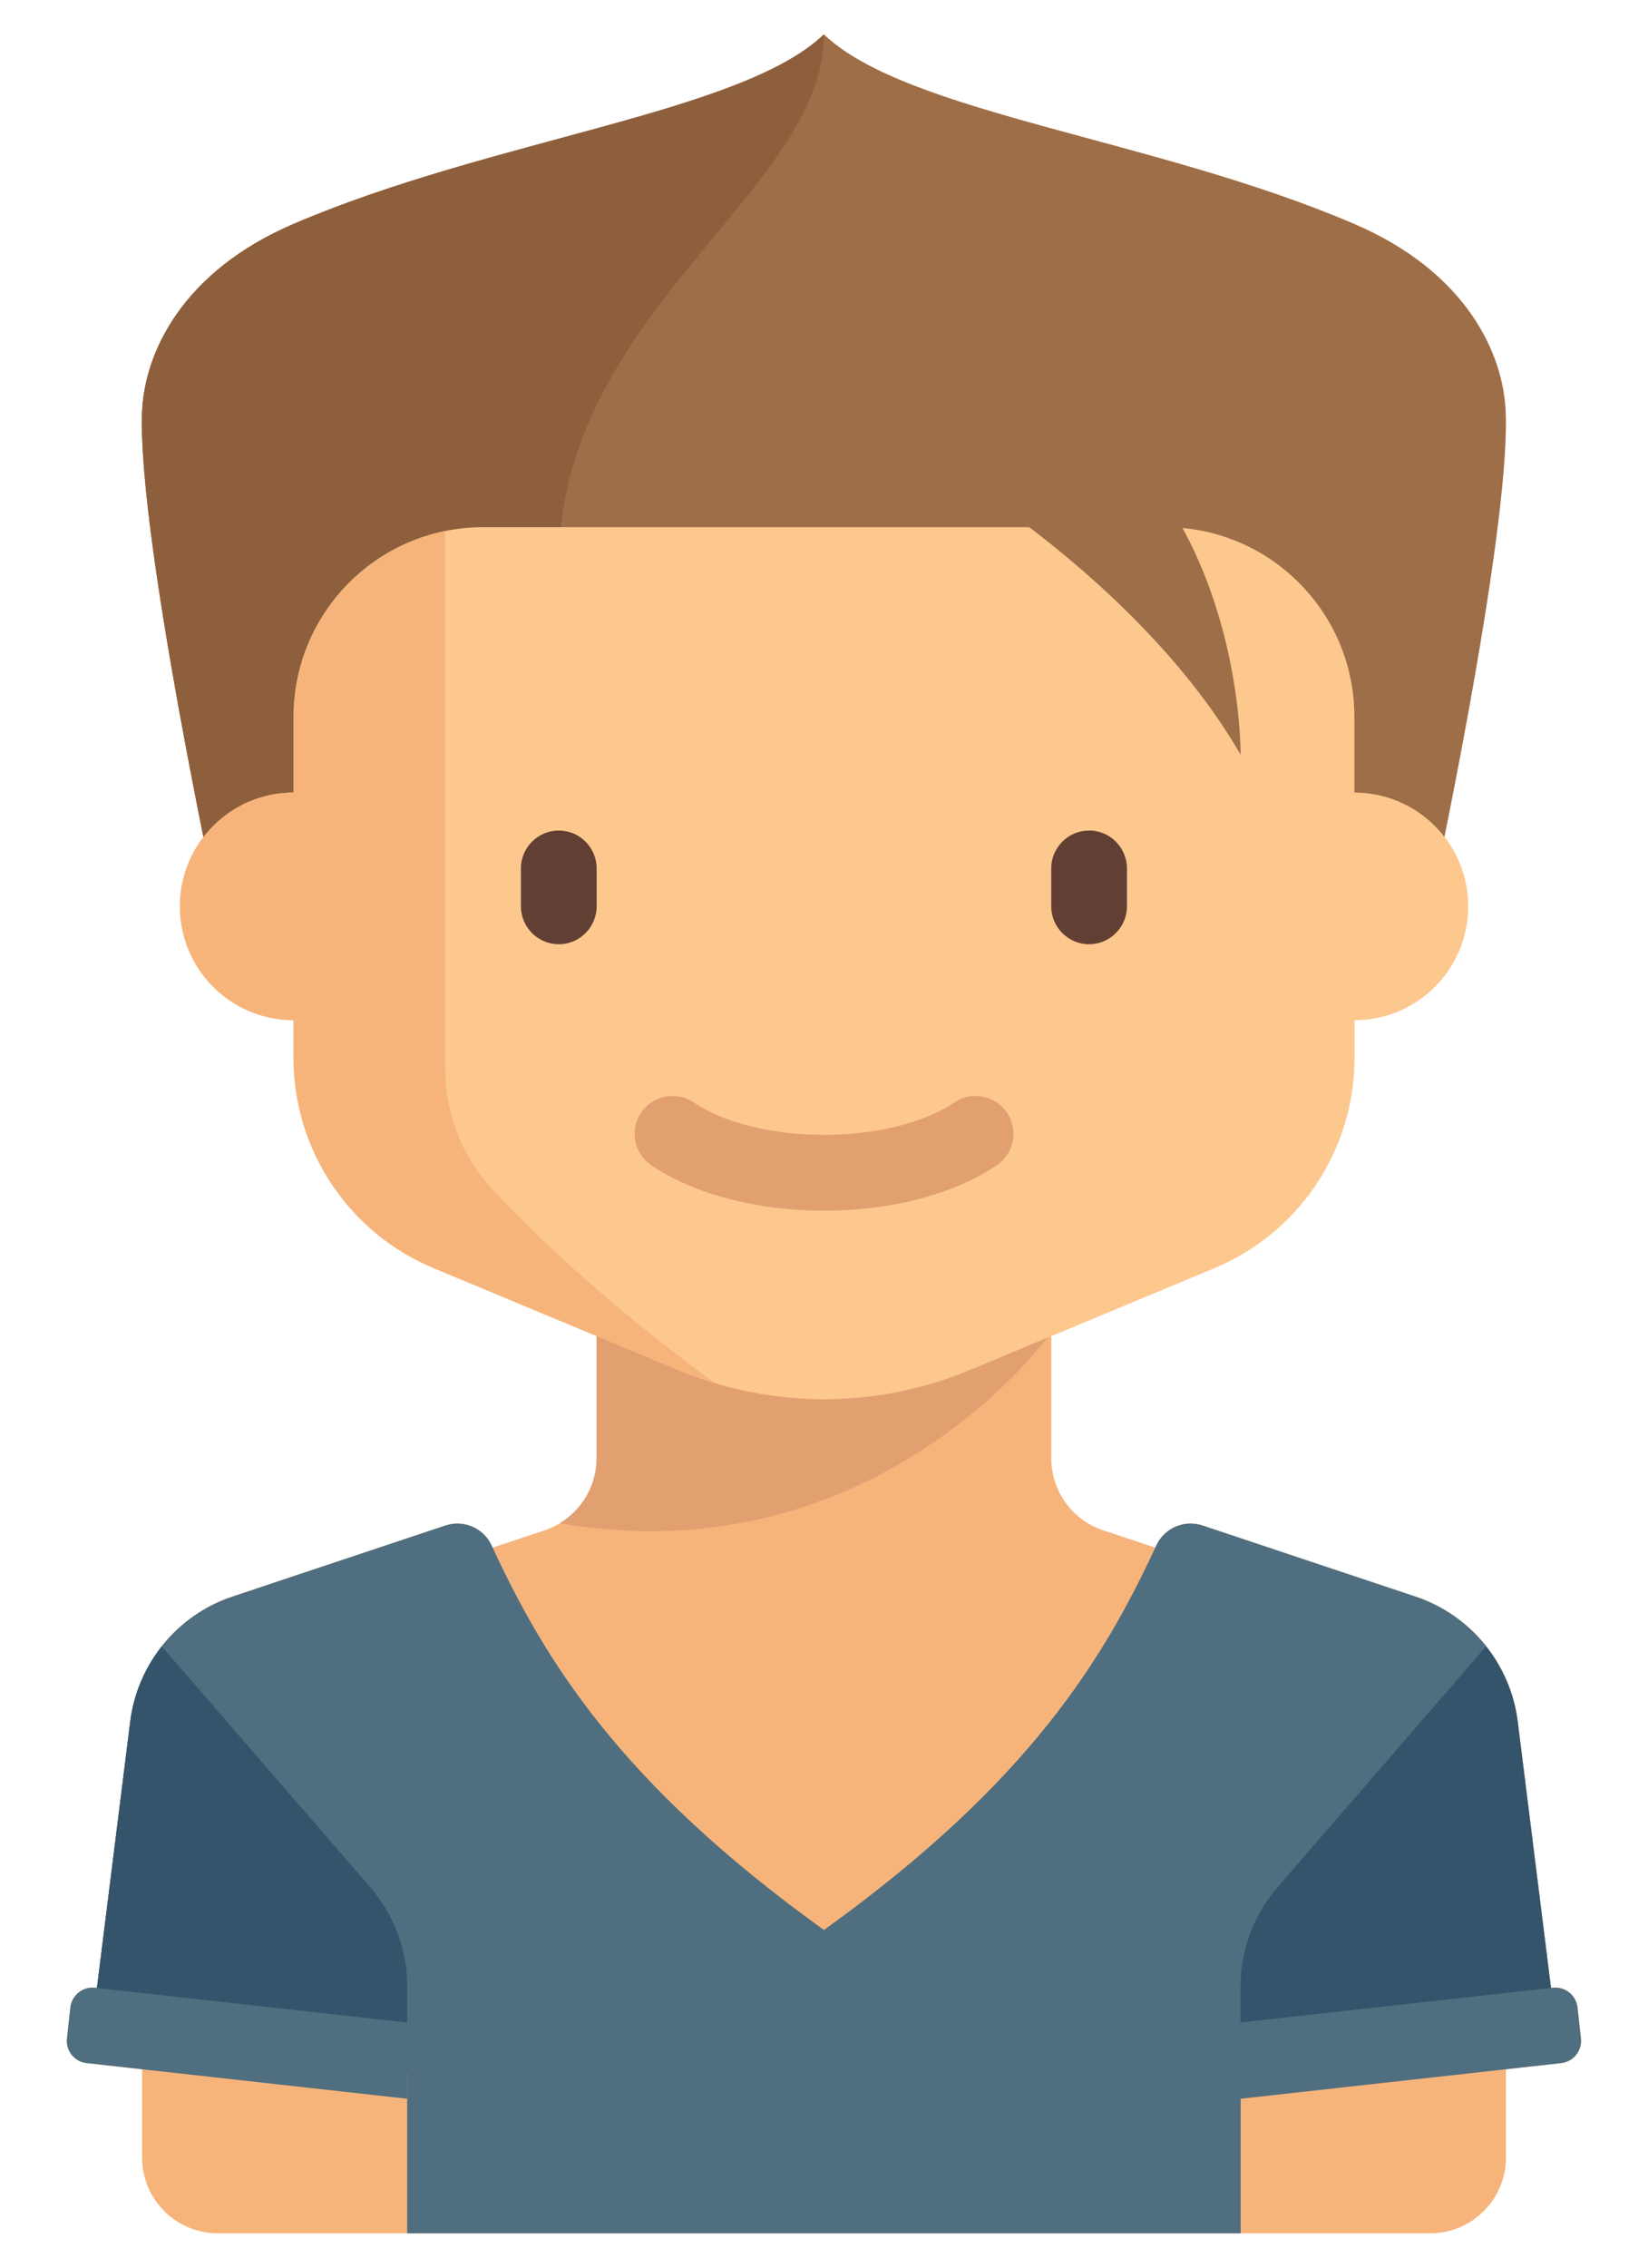 <svg width="24" height="33" viewBox="0 0 24 33" fill="none" xmlns="http://www.w3.org/2000/svg">
<path d="M23.025 29.664L22.974 29.213C22.955 29.035 22.794 28.906 22.616 28.926L22.588 28.929L22.103 25.052C21.998 24.209 21.417 23.501 20.611 23.233L17.514 22.2C17.249 22.112 16.959 22.234 16.841 22.487C16.836 22.499 16.83 22.511 16.825 22.522L16.064 22.269C15.614 22.118 15.31 21.697 15.31 21.222V19.442L17.687 18.452C18.92 17.938 19.724 16.733 19.724 15.396V14.845C20.638 14.845 21.379 14.104 21.379 13.19C21.379 12.809 21.25 12.459 21.035 12.18C21.366 10.537 21.971 7.338 21.928 6.017C21.9 5.134 21.341 3.953 19.722 3.259C16.827 2.018 13.197 1.65 12 0.502V0.5C11.999 0.5 11.999 0.501 11.998 0.501C11.998 0.501 11.998 0.5 11.998 0.5V0.502C10.8 1.65 7.17 2.018 4.275 3.259C2.656 3.953 2.097 5.134 2.069 6.017C2.026 7.338 2.631 10.54 2.963 12.182C2.748 12.461 2.62 12.81 2.62 13.19C2.62 14.104 3.361 14.845 4.275 14.845V15.396C4.275 16.733 5.079 17.938 6.313 18.452L8.689 19.442V21.222C8.689 21.697 8.385 22.119 7.935 22.269L7.174 22.522C7.169 22.511 7.163 22.499 7.158 22.487C7.041 22.234 6.75 22.112 6.486 22.2L3.388 23.233C2.582 23.501 2.002 24.209 1.896 25.052L1.412 28.929L1.383 28.926C1.205 28.906 1.045 29.035 1.025 29.213L0.975 29.664C0.955 29.842 1.083 30.003 1.262 30.023L2.069 30.112V31.397C2.069 32.006 2.563 32.5 3.172 32.5H5.931H18.069H20.827C21.437 32.5 21.931 32.006 21.931 31.397V30.112L22.738 30.023C22.916 30.003 23.044 29.842 23.025 29.664Z" fill="#F6B47B"/>
<path d="M8.687 19.396V21.222C8.687 21.614 8.479 21.97 8.152 22.167C12.768 22.964 15.308 19.396 15.308 19.396H8.687Z" fill="#E2A071"/>
<path d="M21.928 6.017C21.9 5.134 21.341 3.953 19.721 3.259C16.826 2.018 13.197 1.65 11.999 0.502V0.5C11.999 0.5 11.999 0.501 11.998 0.501C11.998 0.501 11.998 0.5 11.997 0.5V0.502C10.8 1.65 7.17 2.018 4.275 3.259C2.656 3.953 2.097 5.134 2.068 6.017C2.011 7.831 3.172 13.19 3.172 13.19H20.825C20.825 13.19 21.986 7.831 21.928 6.017Z" fill="#9D6E48"/>
<path d="M11.997 0.5V0.502C10.8 1.65 7.17 2.018 4.275 3.259C2.656 3.953 2.097 5.134 2.068 6.017C2.011 7.831 3.172 13.19 3.172 13.19H8.137C8.137 13.19 8.137 9.959 8.137 8.224C8.137 4.546 11.999 2.799 11.999 0.5C11.999 0.5 11.999 0.501 11.998 0.501C11.998 0.501 11.998 0.5 11.997 0.5Z" fill="#8D5F3D"/>
<path d="M22.103 25.052C21.998 24.209 21.417 23.501 20.611 23.233L17.514 22.2C17.249 22.112 16.959 22.234 16.841 22.487C16.075 24.139 14.993 25.936 11.999 28.086C9.006 25.936 7.923 24.139 7.158 22.487C7.04 22.234 6.75 22.112 6.485 22.2L3.388 23.233C2.582 23.501 2.001 24.209 1.896 25.052L1.371 29.25L5.93 29.741V32.5H18.068V29.741L22.628 29.25L22.103 25.052Z" fill="#4F6E7F"/>
<path d="M19.724 11.534V10.431C19.724 8.907 18.489 7.672 16.966 7.672H7.035C5.511 7.672 4.276 8.907 4.276 10.431V11.534C3.362 11.534 2.621 12.275 2.621 13.19C2.621 14.104 3.362 14.845 4.276 14.845V15.396C4.276 16.733 5.08 17.938 6.313 18.452L9.878 19.938C10.551 20.218 11.272 20.362 12 20.362C12.729 20.362 13.45 20.218 14.122 19.938L17.687 18.452C18.921 17.938 19.724 16.733 19.724 15.396V14.845C20.639 14.845 21.38 14.104 21.38 13.19C21.38 12.275 20.639 11.534 19.724 11.534Z" fill="#FDC88E"/>
<path d="M8.138 13.741C7.834 13.741 7.586 13.493 7.586 13.189V12.638C7.586 12.334 7.834 12.086 8.138 12.086C8.441 12.086 8.689 12.334 8.689 12.638V13.189C8.689 13.493 8.441 13.741 8.138 13.741Z" fill="#623F33"/>
<path d="M15.86 13.741C15.557 13.741 15.309 13.493 15.309 13.189V12.638C15.309 12.334 15.557 12.086 15.86 12.086C16.164 12.086 16.412 12.334 16.412 12.638V13.189C16.412 13.493 16.164 13.741 15.86 13.741Z" fill="#623F33"/>
<path d="M12.001 17.619C11.02 17.619 10.102 17.377 9.484 16.956C9.232 16.785 9.166 16.442 9.338 16.19C9.509 15.938 9.852 15.873 10.104 16.044C10.538 16.339 11.247 16.515 12.001 16.515C12.755 16.515 13.464 16.339 13.897 16.044C14.15 15.872 14.492 15.938 14.664 16.19C14.835 16.442 14.77 16.785 14.518 16.956C13.899 17.377 12.982 17.619 12.001 17.619Z" fill="#E2A071"/>
<path d="M7.172 17.308C6.725 16.829 6.483 16.197 6.483 15.541V7.728C5.224 7.984 4.276 9.097 4.276 10.431V11.534C3.362 11.534 2.621 12.275 2.621 13.19C2.621 14.104 3.362 14.845 4.276 14.845V15.396C4.276 16.733 5.08 17.938 6.313 18.452L9.878 19.938C10.053 20.01 10.231 20.073 10.411 20.127C8.836 18.975 7.787 17.967 7.172 17.308Z" fill="#F6B47B"/>
<path d="M5.931 30.158V28.909C5.931 28.378 5.74 27.866 5.392 27.464L2.357 23.96C2.112 24.27 1.948 24.645 1.897 25.053L1.32 29.663C2.198 29.715 4.532 29.989 5.931 30.158Z" fill="#33546A"/>
<path d="M5.931 29.432L1.383 28.926C1.205 28.907 1.045 29.035 1.025 29.213L0.975 29.664C0.955 29.842 1.083 30.003 1.262 30.023L5.931 30.542V29.432Z" fill="#4F6E7F"/>
<path d="M18.066 30.158V28.909C18.066 28.378 18.258 27.866 18.605 27.464L21.641 23.96C21.886 24.27 22.05 24.645 22.101 25.053L22.677 29.663C21.8 29.715 19.466 29.989 18.066 30.158Z" fill="#33546A"/>
<path d="M18.066 29.432L22.614 28.926C22.792 28.907 22.953 29.035 22.973 29.213L23.023 29.664C23.042 29.842 22.914 30.003 22.736 30.023L18.066 30.542V29.432Z" fill="#4F6E7F"/>
<path d="M14.613 7.396C15.387 7.945 17.079 9.268 18.067 10.983C18.067 10.983 18.091 9.055 17.053 7.396H14.613Z" fill="#9D6E48"/>
</svg>
